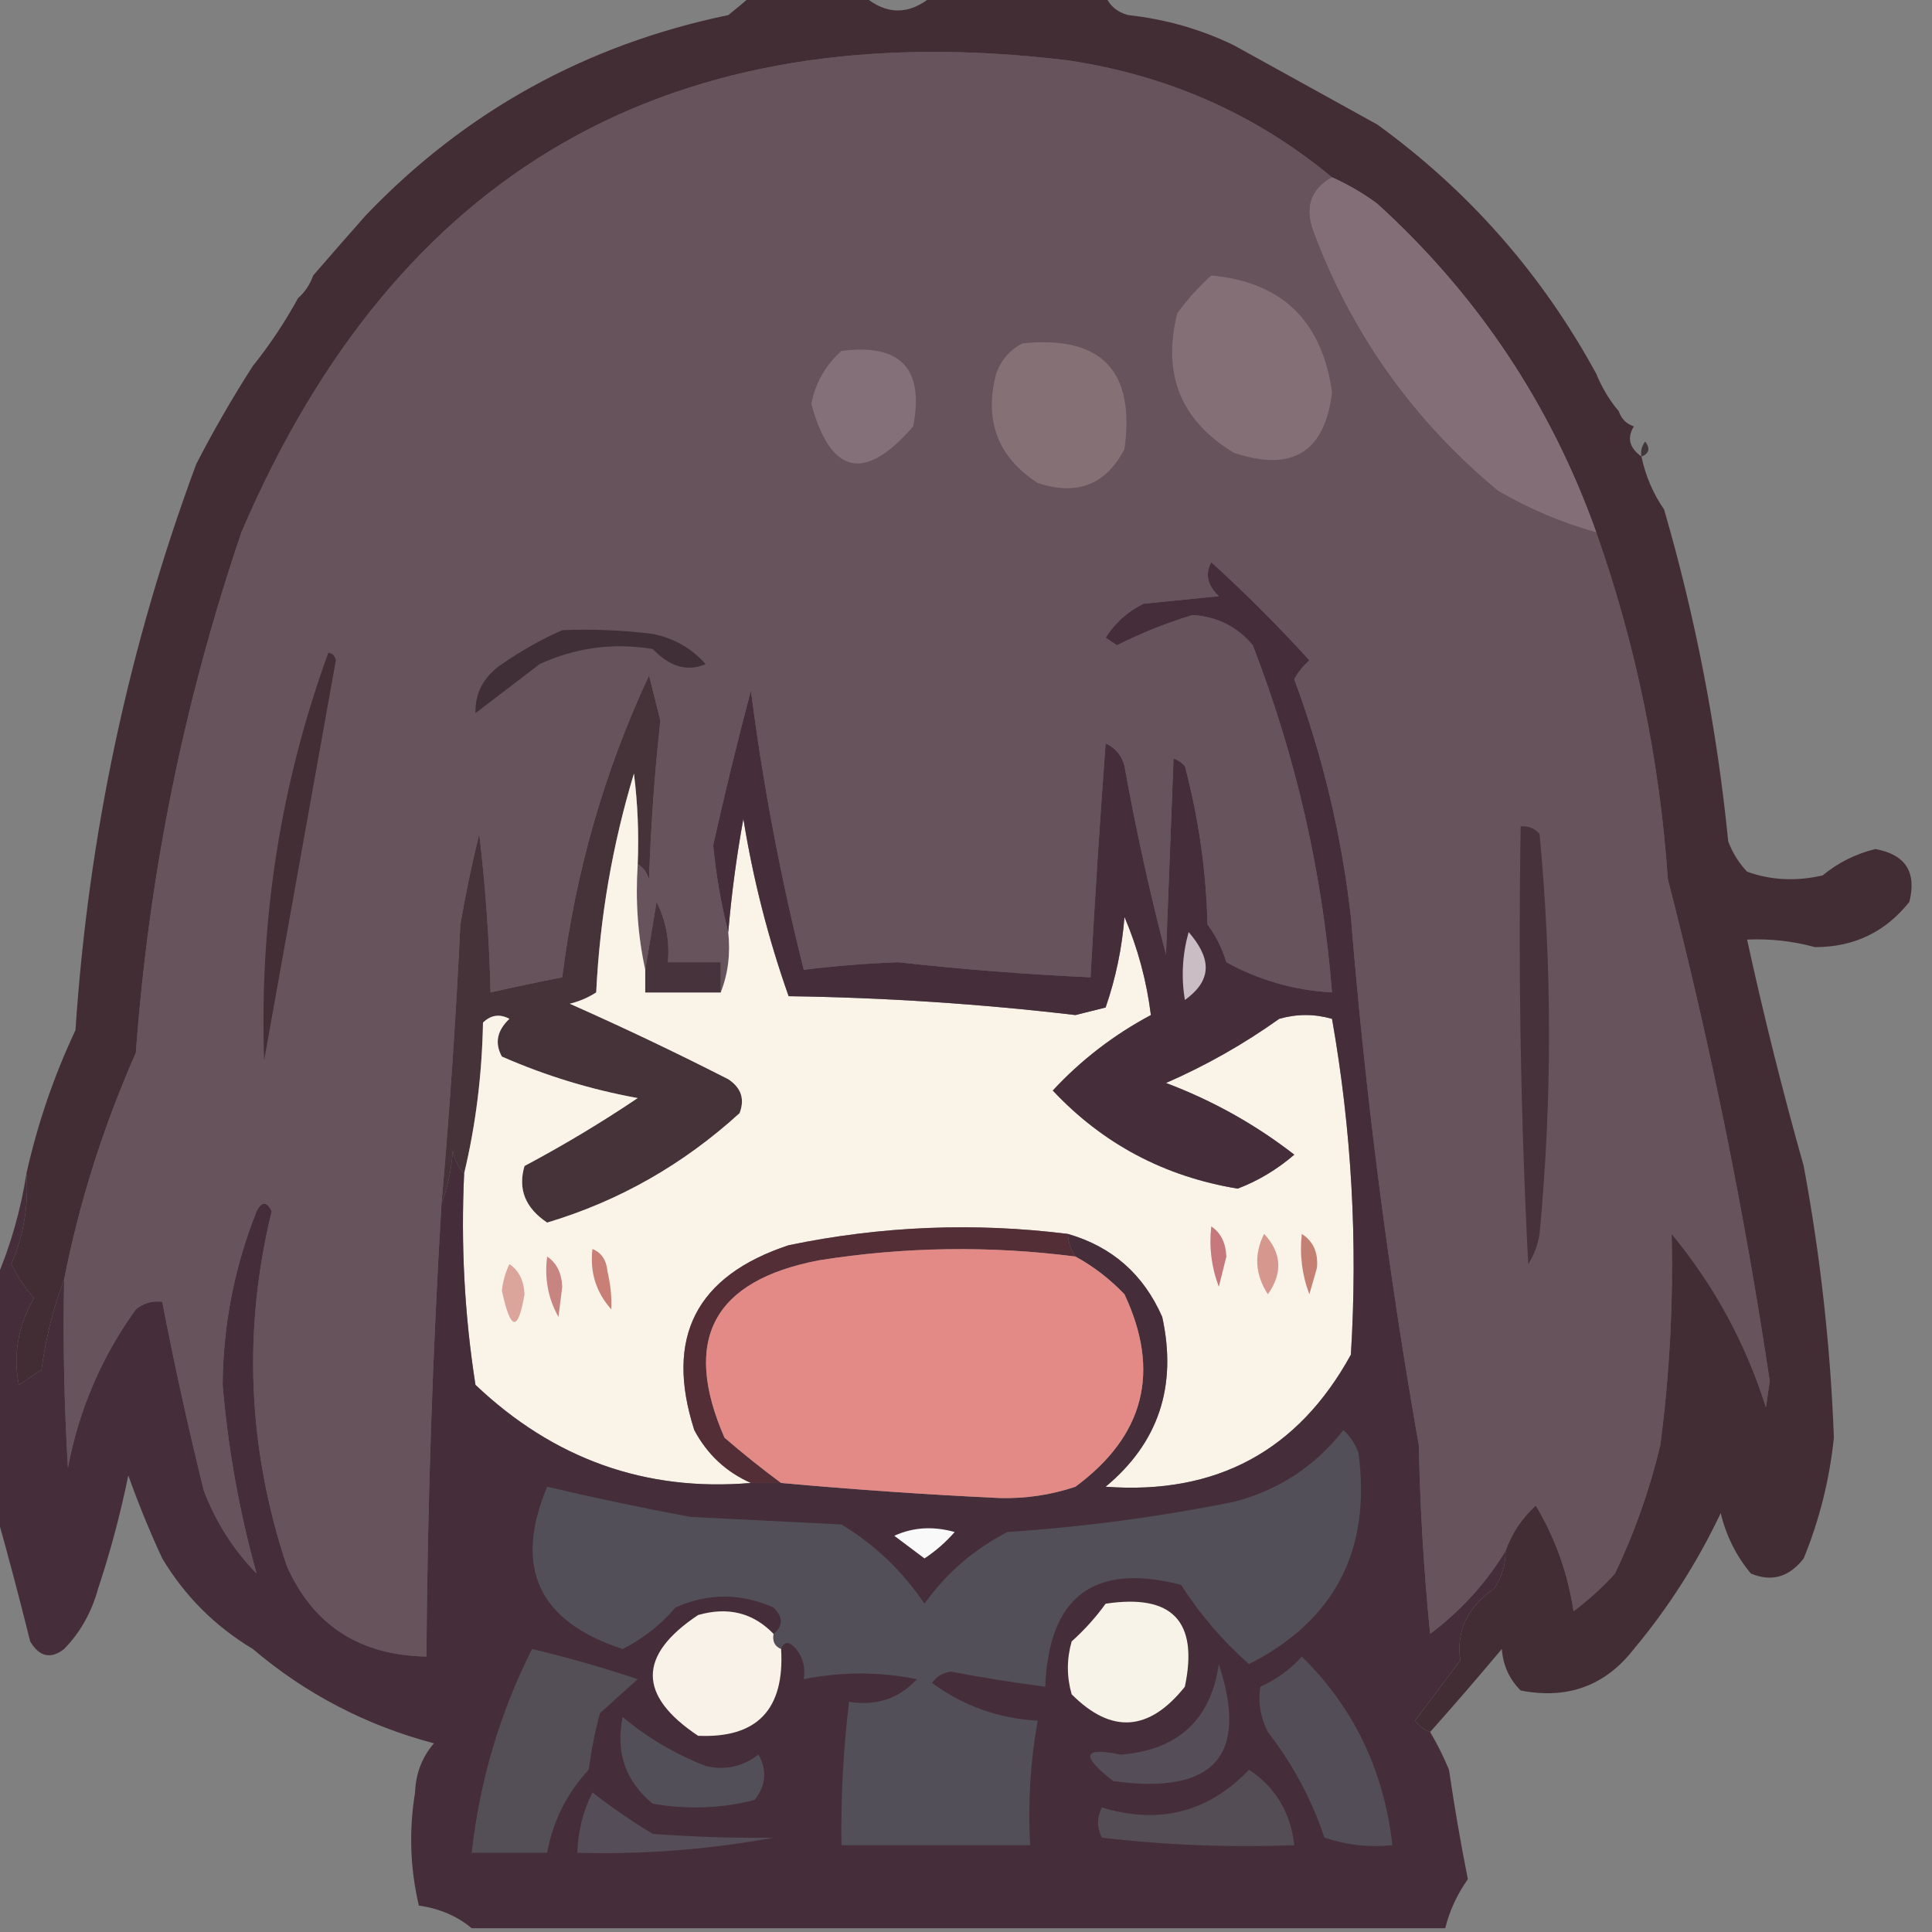 <?xml version="1.0" encoding="UTF-8"?>
<!DOCTYPE svg PUBLIC "-//W3C//DTD SVG 1.1//EN" "http://www.w3.org/Graphics/SVG/1.1/DTD/svg11.dtd">
<svg xmlns="http://www.w3.org/2000/svg" version="1.1" width="256px" height="256px" style="shape-rendering:geometricPrecision; text-rendering:geometricPrecision; image-rendering:optimizeQuality; fill-rule:evenodd; clip-rule:evenodd" xmlns:xlink="http://www.w3.org/1999/xlink">
<rect width="100%" height="100%" fill="#808080" stroke="none"/>
<g><path style="opacity:1" fill="#524c4d" d="M 150.5,0.5 C 151.833,1.167 151.833,1.167 150.5,0.5 Z"/></g>
<g><path style="opacity:1" fill="#67535b" d="M 176.5,23.5 C 173.746,25.053 172.913,27.386 174,30.5C 179.085,44.162 187.251,55.662 198.5,65C 202.635,67.403 206.968,69.237 211.5,70.5C 216.743,85.345 219.91,100.678 221,116.5C 226.654,138.437 231.154,160.604 234.5,183C 234.333,184.167 234.167,185.333 234,186.5C 231.314,177.993 227.147,170.326 221.5,163.5C 221.723,172.811 221.223,182.144 220,191.5C 218.595,197.382 216.595,203.049 214,208.5C 212.316,210.351 210.483,212.018 208.5,213.5C 207.745,208.465 206.079,203.799 203.5,199.5C 201.674,201.147 200.34,203.147 199.5,205.5C 196.928,209.745 193.594,213.411 189.5,216.5C 188.668,208.187 188.168,199.853 188,191.5C 183.913,168.311 180.913,144.978 179,121.5C 177.77,110.683 175.27,100.183 171.5,90C 172.022,89.05 172.689,88.216 173.5,87.5C 169.395,82.973 165.061,78.64 160.5,74.5C 159.653,76.061 159.986,77.561 161.5,79C 158.167,79.333 154.833,79.667 151.5,80C 149.415,81.041 147.748,82.541 146.5,84.5C 147,84.833 147.5,85.167 148,85.5C 151.233,83.882 154.566,82.549 158,81.5C 161.267,81.696 163.934,83.029 166,85.5C 171.729,100.309 175.229,115.643 176.5,131.5C 171.513,131.226 166.846,129.893 162.5,127.5C 161.948,125.667 161.115,124 160,122.5C 159.823,115.378 158.823,108.378 157,101.5C 156.586,101.043 156.086,100.709 155.5,100.5C 155.167,109.167 154.833,117.833 154.5,126.5C 152.344,118.242 150.51,109.909 149,101.5C 148.632,100.09 147.799,99.09 146.5,98.5C 145.735,108.841 145.068,119.174 144.5,129.5C 135.981,129.108 127.481,128.441 119,127.5C 114.808,127.658 110.641,127.991 106.5,128.5C 103.433,116.282 101.099,103.949 99.5,91.5C 97.703,98.274 96.036,105.107 94.5,112C 94.892,116.022 95.558,119.855 96.5,123.5C 96.806,126.385 96.473,129.052 95.5,131.5C 95.5,130.167 95.5,128.833 95.5,127.5C 93.167,127.5 90.833,127.5 88.5,127.5C 88.752,124.68 88.252,122.014 87,119.5C 86.498,122.513 85.998,125.513 85.5,128.5C 84.514,124.03 84.18,119.363 84.5,114.5C 85.222,114.918 85.722,115.584 86,116.5C 86.238,109.471 86.738,102.471 87.5,95.5C 87,93.5 86.5,91.5 86,89.5C 80.095,102.164 76.261,115.497 74.5,129.5C 71.298,130.127 68.131,130.794 65,131.5C 64.831,124.476 64.331,117.476 63.5,110.5C 62.528,114.467 61.695,118.467 61,122.5C 60.413,134.858 59.58,147.191 58.5,159.5C 57.306,179.469 56.639,199.469 56.5,219.5C 47.659,219.345 41.492,215.345 38,207.5C 32.823,191.942 32.156,176.276 36,160.5C 35.333,159.167 34.667,159.167 34,160.5C 31.066,167.866 29.566,175.533 29.5,183.5C 30.231,192.065 31.731,200.398 34,208.5C 30.918,205.341 28.584,201.675 27,197.5C 24.951,189.207 23.118,180.874 21.5,172.5C 20.178,172.33 19.011,172.663 18,173.5C 13.452,179.802 10.452,186.802 9,194.5C 8.5,186.173 8.334,177.84 8.5,169.5C 10.517,159.275 13.684,149.275 18,139.5C 19.722,115.889 24.389,92.889 32,70.5C 52.573,22.447 89.073,1.613 141.5,8C 154.759,9.971 166.425,15.137 176.5,23.5 Z"/></g>
<g><path style="opacity:1" fill="#432d35" d="M 99.5,-0.5 C 104.5,-0.5 109.5,-0.5 114.5,-0.5C 117.461,2.017 120.461,2.017 123.5,-0.5C 131.167,-0.5 138.833,-0.5 146.5,-0.5C 147.058,0.79 148.058,1.623 149.5,2C 154.443,2.539 159.11,3.872 163.5,6C 169.856,9.51 176.189,13.01 182.5,16.5C 194.628,25.297 204.294,36.297 211.5,49.5C 212.263,51.368 213.263,53.035 214.5,54.5C 214.833,55.5 215.5,56.167 216.5,56.5C 215.557,58.001 215.891,59.335 217.5,60.5C 218.055,63.096 219.055,65.429 220.5,67.5C 224.68,81.9 227.513,96.567 229,111.5C 229.608,113.066 230.442,114.4 231.5,115.5C 234.64,116.641 237.973,116.808 241.5,116C 243.56,114.304 245.893,113.137 248.5,112.5C 252.493,113.233 253.993,115.567 253,119.5C 249.826,123.503 245.659,125.503 240.5,125.5C 237.551,124.698 234.551,124.364 231.5,124.5C 233.694,134.562 236.194,144.562 239,154.5C 241.215,166.434 242.548,178.434 243,190.5C 242.426,196.038 241.093,201.372 239,206.5C 237.071,208.983 234.738,209.649 232,208.5C 230.078,206.211 228.745,203.545 228,200.5C 224.916,207.007 221.083,213.007 216.5,218.5C 212.707,223.378 207.707,225.211 201.5,224C 199.996,222.509 199.163,220.676 199,218.5C 195.817,222.295 192.651,225.962 189.5,229.5C 188.711,229.217 188.044,228.717 187.5,228C 189.5,225.333 191.5,222.667 193.5,220C 192.925,216.136 194.425,212.969 198,210.5C 199.009,208.975 199.509,207.308 199.5,205.5C 200.34,203.147 201.674,201.147 203.5,199.5C 206.079,203.799 207.745,208.465 208.5,213.5C 210.483,212.018 212.316,210.351 214,208.5C 216.595,203.049 218.595,197.382 220,191.5C 221.223,182.144 221.723,172.811 221.5,163.5C 227.147,170.326 231.314,177.993 234,186.5C 234.167,185.333 234.333,184.167 234.5,183C 231.154,160.604 226.654,138.437 221,116.5C 219.91,100.678 216.743,85.345 211.5,70.5C 205.467,53.609 195.801,39.109 182.5,27C 180.612,25.606 178.612,24.44 176.5,23.5C 166.425,15.137 154.759,9.971 141.5,8C 89.073,1.613 52.573,22.447 32,70.5C 24.389,92.889 19.722,115.889 18,139.5C 13.684,149.275 10.517,159.275 8.5,169.5C 7.065,173.255 6.065,177.255 5.5,181.5C 4.5,182.167 3.5,182.833 2.5,183.5C 1.713,179.533 2.379,175.7 4.5,172C 3.297,170.632 2.297,169.132 1.5,167.5C 3.145,163.675 3.812,159.675 3.5,155.5C 4.975,148.908 7.142,142.574 10,136.5C 11.719,110.638 17.052,85.638 26,61.5C 28.296,57.04 30.796,52.707 33.5,48.5C 35.731,45.718 37.731,42.718 39.5,39.5C 40.401,38.709 41.068,37.709 41.5,36.5C 43.843,33.793 46.176,31.126 48.5,28.5C 61.677,14.741 77.677,5.908 96.5,2C 97.571,1.148 98.571,0.315 99.5,-0.5 Z"/></g>
<g><path style="opacity:1" fill="#3c3134" d="M 182.5,15.5 C 183.833,16.167 183.833,16.167 182.5,15.5 Z"/></g>
<g><path style="opacity:1" fill="#836e77" d="M 176.5,23.5 C 178.612,24.44 180.612,25.606 182.5,27C 195.801,39.109 205.467,53.609 211.5,70.5C 206.968,69.237 202.635,67.403 198.5,65C 187.251,55.662 179.085,44.162 174,30.5C 172.913,27.386 173.746,25.053 176.5,23.5 Z"/></g>
<g><path style="opacity:1" fill="#545053" d="M 48.5,28.5 C 47.833,27.167 47.833,27.167 48.5,28.5 Z"/></g>
<g><path style="opacity:1" fill="#535054" d="M 41.5,36.5 C 40.833,35.167 40.833,35.167 41.5,36.5 Z"/></g>
<g><path style="opacity:0.016" fill="#413d42" d="M 39.5,39.5 C 38.833,38.167 38.833,38.167 39.5,39.5 Z"/></g>
<g><path style="opacity:1" fill="#846f76" d="M 160.5,36.5 C 169.864,37.362 175.197,42.529 176.5,52C 175.555,59.921 171.222,62.588 163.5,60C 156.46,55.745 153.96,49.578 156,41.5C 157.366,39.638 158.866,37.972 160.5,36.5 Z"/></g>
<g><path style="opacity:1" fill="#837078" d="M 111.5,46.5 C 119.328,45.493 122.494,48.827 121,56.5C 114.569,63.934 110.069,62.934 107.5,53.5C 108.071,50.687 109.404,48.354 111.5,46.5 Z"/></g>
<g><path style="opacity:1" fill="#4b484b" d="M 33.5,48.5 C 32.833,47.167 32.833,47.167 33.5,48.5 Z"/></g>
<g><path style="opacity:1" fill="#575458" d="M 211.5,48.5 C 212.833,49.167 212.833,49.167 211.5,48.5 Z"/></g>
<g><path style="opacity:1" fill="#857076" d="M 135.5,45.5 C 145.935,44.435 150.435,49.102 149,59.5C 146.565,64.224 142.731,65.724 137.5,64C 132.206,60.565 130.373,55.731 132,49.5C 132.69,47.65 133.856,46.316 135.5,45.5 Z"/></g>
<g><path style="opacity:1" fill="#544f52" d="M 214.5,53.5 C 215.833,54.167 215.833,54.167 214.5,53.5 Z"/></g>
<g><path style="opacity:1" fill="#4c4749" d="M 216.5,55.5 C 217.833,56.167 217.833,56.167 216.5,55.5 Z"/></g>
<g><path style="opacity:1" fill="#40373b" d="M 217.5,60.5 C 217.369,59.761 217.536,59.094 218,58.5C 218.692,59.437 218.525,60.103 217.5,60.5 Z"/></g>
<g><path style="opacity:1" fill="#504a4d" d="M 220.5,66.5 C 221.833,67.167 221.833,67.167 220.5,66.5 Z"/></g>
<g><path style="opacity:1" fill="#412f37" d="M 74.5,83.5 C 78.514,83.335 82.514,83.501 86.5,84C 89.319,84.574 91.653,85.907 93.5,88C 91.09,89.035 88.757,88.369 86.5,86C 81.291,85.134 76.291,85.801 71.5,88C 68.667,90.167 65.833,92.333 63,94.5C 62.935,91.802 64.102,89.636 66.5,88C 69.099,86.205 71.766,84.705 74.5,83.5 Z"/></g>
<g><path style="opacity:1" fill="#535051" d="M 226.5,88.5 C 227.833,89.167 227.833,89.167 226.5,88.5 Z"/></g>
<g><path style="opacity:1" fill="#5f5b5e" d="M 231.5,114.5 C 232.833,115.167 232.833,115.167 231.5,114.5 Z"/></g>
<g><path style="opacity:1" fill="#442e35" d="M 43.5,86.5 C 44.043,86.56 44.376,86.893 44.5,87.5C 41.322,105.243 38.155,122.909 35,140.5C 34.347,121.902 37.18,103.902 43.5,86.5 Z"/></g>
<g><path style="opacity:1" fill="#463239" d="M 84.5,114.5 C 84.665,110.486 84.499,106.486 84,102.5C 81.149,111.938 79.482,121.605 79,131.5C 77.933,132.191 76.766,132.691 75.5,133C 82.586,136.14 89.586,139.474 96.5,143C 98.211,144.133 98.711,145.633 98,147.5C 90.504,154.325 82.004,159.158 72.5,162C 69.598,160.06 68.598,157.56 69.5,154.5C 74.666,151.752 79.666,148.752 84.5,145.5C 78.277,144.37 72.277,142.536 66.5,140C 65.521,138.221 65.854,136.555 67.5,135C 66.216,134.316 65.049,134.483 64,135.5C 63.872,142.401 63.039,149.068 61.5,155.5C 60.732,154.737 60.232,153.737 60,152.5C 59.814,155.036 59.314,157.369 58.5,159.5C 59.58,147.191 60.413,134.858 61,122.5C 61.695,118.467 62.528,114.467 63.5,110.5C 64.331,117.476 64.831,124.476 65,131.5C 68.131,130.794 71.298,130.127 74.5,129.5C 76.261,115.497 80.095,102.164 86,89.5C 86.5,91.5 87,93.5 87.5,95.5C 86.738,102.471 86.238,109.471 86,116.5C 85.722,115.584 85.222,114.918 84.5,114.5 Z"/></g>
<g><path style="opacity:1" fill="#f9f3e8" d="M 84.5,114.5 C 84.18,119.363 84.514,124.03 85.5,128.5C 85.5,129.5 85.5,130.5 85.5,131.5C 88.833,131.5 92.167,131.5 95.5,131.5C 96.473,129.052 96.806,126.385 96.5,123.5C 96.927,118.477 97.593,113.477 98.5,108.5C 99.802,116.543 101.802,124.376 104.5,132C 117.213,132.182 129.88,133.015 142.5,134.5C 143.833,134.167 145.167,133.833 146.5,133.5C 147.841,129.616 148.675,125.616 149,121.5C 150.762,125.626 151.928,129.96 152.5,134.5C 147.587,137.118 143.254,140.452 139.5,144.5C 146.132,151.568 154.298,155.901 164,157.5C 166.723,156.459 169.223,154.959 171.5,153C 166.344,148.996 160.677,145.83 154.5,143.5C 159.816,141.177 164.816,138.344 169.5,135C 171.833,134.333 174.167,134.333 176.5,135C 179.092,149.686 179.925,164.519 179,179.5C 171.996,192.255 161.162,198.088 146.5,197C 153.508,191.18 156.008,183.68 154,174.5C 151.526,168.856 147.359,165.189 141.5,163.5C 129.092,161.951 116.758,162.451 104.5,165C 92.221,169.058 88.055,177.224 92,189.5C 93.716,192.717 96.216,195.05 99.5,196.5C 85.545,197.679 73.378,193.345 63,183.5C 61.554,174.274 61.054,164.94 61.5,155.5C 63.039,149.068 63.872,142.401 64,135.5C 65.049,134.483 66.216,134.316 67.5,135C 65.854,136.555 65.521,138.221 66.5,140C 72.277,142.536 78.277,144.37 84.5,145.5C 79.666,148.752 74.666,151.752 69.5,154.5C 68.598,157.56 69.598,160.06 72.5,162C 82.004,159.158 90.504,154.325 98,147.5C 98.711,145.633 98.211,144.133 96.5,143C 89.586,139.474 82.586,136.14 75.5,133C 76.766,132.691 77.933,132.191 79,131.5C 79.482,121.605 81.149,111.938 84,102.5C 84.499,106.486 84.665,110.486 84.5,114.5 Z"/></g>
<g><path style="opacity:1" fill="#46333b" d="M 95.5,131.5 C 92.167,131.5 88.833,131.5 85.5,131.5C 85.5,130.5 85.5,129.5 85.5,128.5C 85.998,125.513 86.498,122.513 87,119.5C 88.252,122.014 88.752,124.68 88.5,127.5C 90.833,127.5 93.167,127.5 95.5,127.5C 95.5,128.833 95.5,130.167 95.5,131.5 Z"/></g>
<g><path style="opacity:1" fill="#47313a" d="M 201.5,109.5 C 202.496,109.414 203.329,109.748 204,110.5C 205.668,128.177 205.668,145.843 204,163.5C 203.781,164.938 203.281,166.271 202.5,167.5C 201.5,148.178 201.167,128.845 201.5,109.5 Z"/></g>
<g><path style="opacity:1" fill="#452e39" d="M 199.5,205.5 C 199.509,207.308 199.009,208.975 198,210.5C 194.425,212.969 192.925,216.136 193.5,220C 191.5,222.667 189.5,225.333 187.5,228C 188.044,228.717 188.711,229.217 189.5,229.5C 190.41,231.019 191.243,232.685 192,234.5C 192.715,239.4 193.548,244.233 194.5,249C 193.086,250.993 192.086,253.16 191.5,255.5C 148.5,255.5 105.5,255.5 62.5,255.5C 60.572,253.887 58.238,252.887 55.5,252.5C 54.338,247.533 54.171,242.533 55,237.5C 55.093,234.993 55.926,232.826 57.5,231C 48.516,228.624 40.516,224.457 33.5,218.5C 28.475,215.475 24.475,211.475 21.5,206.5C 19.857,202.97 18.357,199.304 17,195.5C 15.971,200.565 14.637,205.565 13,210.5C 12.14,213.633 10.64,216.3 8.5,218.5C 6.726,219.881 5.226,219.548 4,217.5C 2.561,211.704 1.061,206.037 -0.5,200.5C -0.5,190.167 -0.5,179.833 -0.5,169.5C 1.42,164.996 2.753,160.329 3.5,155.5C 3.812,159.675 3.145,163.675 1.5,167.5C 2.297,169.132 3.297,170.632 4.5,172C 2.379,175.7 1.713,179.533 2.5,183.5C 3.5,182.833 4.5,182.167 5.5,181.5C 6.065,177.255 7.065,173.255 8.5,169.5C 8.334,177.84 8.5,186.173 9,194.5C 10.452,186.802 13.452,179.802 18,173.5C 19.011,172.663 20.178,172.33 21.5,172.5C 23.118,180.874 24.951,189.207 27,197.5C 28.584,201.675 30.918,205.341 34,208.5C 31.731,200.398 30.231,192.065 29.5,183.5C 29.566,175.533 31.066,167.866 34,160.5C 34.667,159.167 35.333,159.167 36,160.5C 32.156,176.276 32.823,191.942 38,207.5C 41.492,215.345 47.659,219.345 56.5,219.5C 56.639,199.469 57.306,179.469 58.5,159.5C 59.314,157.369 59.814,155.036 60,152.5C 60.232,153.737 60.732,154.737 61.5,155.5C 61.054,164.94 61.554,174.274 63,183.5C 73.378,193.345 85.545,197.679 99.5,196.5C 100.833,196.5 102.167,196.5 103.5,196.5C 113.123,197.375 122.789,198.042 132.5,198.5C 135.955,198.579 139.288,198.079 142.5,197C 151.645,190.238 153.812,181.738 149,171.5C 147.035,169.45 144.868,167.783 142.5,166.5C 141.89,165.609 141.557,164.609 141.5,163.5C 147.359,165.189 151.526,168.856 154,174.5C 156.008,183.68 153.508,191.18 146.5,197C 161.162,198.088 171.996,192.255 179,179.5C 179.925,164.519 179.092,149.686 176.5,135C 174.167,134.333 171.833,134.333 169.5,135C 164.816,138.344 159.816,141.177 154.5,143.5C 160.677,145.83 166.344,148.996 171.5,153C 169.223,154.959 166.723,156.459 164,157.5C 154.298,155.901 146.132,151.568 139.5,144.5C 143.254,140.452 147.587,137.118 152.5,134.5C 151.928,129.96 150.762,125.626 149,121.5C 148.675,125.616 147.841,129.616 146.5,133.5C 145.167,133.833 143.833,134.167 142.5,134.5C 129.88,133.015 117.213,132.182 104.5,132C 101.802,124.376 99.802,116.543 98.5,108.5C 97.593,113.477 96.927,118.477 96.5,123.5C 95.558,119.855 94.892,116.022 94.5,112C 96.036,105.107 97.703,98.274 99.5,91.5C 101.099,103.949 103.433,116.282 106.5,128.5C 110.641,127.991 114.808,127.658 119,127.5C 127.481,128.441 135.981,129.108 144.5,129.5C 145.068,119.174 145.735,108.841 146.5,98.5C 147.799,99.09 148.632,100.09 149,101.5C 150.51,109.909 152.344,118.242 154.5,126.5C 154.833,117.833 155.167,109.167 155.5,100.5C 156.086,100.709 156.586,101.043 157,101.5C 158.823,108.378 159.823,115.378 160,122.5C 161.115,124 161.948,125.667 162.5,127.5C 166.846,129.893 171.513,131.226 176.5,131.5C 175.229,115.643 171.729,100.309 166,85.5C 163.934,83.029 161.267,81.696 158,81.5C 154.566,82.549 151.233,83.882 148,85.5C 147.5,85.167 147,84.833 146.5,84.5C 147.748,82.541 149.415,81.041 151.5,80C 154.833,79.667 158.167,79.333 161.5,79C 159.986,77.561 159.653,76.061 160.5,74.5C 165.061,78.64 169.395,82.973 173.5,87.5C 172.689,88.216 172.022,89.05 171.5,90C 175.27,100.183 177.77,110.683 179,121.5C 180.913,144.978 183.913,168.311 188,191.5C 188.168,199.853 188.668,208.187 189.5,216.5C 193.594,213.411 196.928,209.745 199.5,205.5 Z"/></g>
<g><path style="opacity:1" fill="#dba59b" d="M 67.5,167.5 C 68.748,168.334 69.415,169.667 69.5,171.5C 68.645,176.543 67.645,176.376 66.5,171C 66.648,169.744 66.982,168.577 67.5,167.5 Z"/></g>
<g><path style="opacity:1" fill="#542e36" d="M 141.5,163.5 C 141.557,164.609 141.89,165.609 142.5,166.5C 131.146,165.036 119.813,165.203 108.5,167C 94.501,169.685 90.334,177.518 96,190.5C 98.478,192.639 100.978,194.639 103.5,196.5C 102.167,196.5 100.833,196.5 99.5,196.5C 96.216,195.05 93.716,192.717 92,189.5C 88.055,177.224 92.221,169.058 104.5,165C 116.758,162.451 129.092,161.951 141.5,163.5 Z"/></g>
<g><path style="opacity:1" fill="#c78481" d="M 72.5,166.5 C 73.748,167.334 74.415,168.667 74.5,170.5C 74.333,171.833 74.167,173.167 74,174.5C 72.625,172.063 72.125,169.397 72.5,166.5 Z"/></g>
<g><path style="opacity:1" fill="#c6787d" d="M 160.5,162.5 C 161.748,163.334 162.415,164.667 162.5,166.5C 162.167,167.833 161.833,169.167 161.5,170.5C 160.52,167.914 160.187,165.247 160.5,162.5 Z"/></g>
<g><path style="opacity:1" fill="#c88076" d="M 78.5,165.5 C 79.694,165.97 80.36,166.97 80.5,168.5C 80.904,170.224 81.071,171.891 81,173.5C 78.977,171.231 78.144,168.564 78.5,165.5 Z"/></g>
<g><path style="opacity:1" fill="#c38073" d="M 172.5,163.5 C 174.026,164.492 174.693,165.992 174.5,168C 174.167,169.167 173.833,170.333 173.5,171.5C 172.52,168.914 172.187,166.247 172.5,163.5 Z"/></g>
<g><path style="opacity:1" fill="#d6978e" d="M 167.5,163.5 C 169.829,165.996 169.996,168.663 168,171.5C 166.304,168.881 166.137,166.214 167.5,163.5 Z"/></g>
<g><path style="opacity:1" fill="#e38a87" d="M 142.5,166.5 C 144.868,167.783 147.035,169.45 149,171.5C 153.812,181.738 151.645,190.238 142.5,197C 139.288,198.079 135.955,198.579 132.5,198.5C 122.789,198.042 113.123,197.375 103.5,196.5C 100.978,194.639 98.478,192.639 96,190.5C 90.334,177.518 94.501,169.685 108.5,167C 119.813,165.203 131.146,165.036 142.5,166.5 Z"/></g>
<g><path style="opacity:1" fill="#cabec4" d="M 157.5,123.5 C 160.198,126.64 161,129.64 157,132.5C 156.505,129.469 156.671,126.469 157.5,123.5 Z"/></g>
<g><path style="opacity:1" fill="#524f59" d="M 103.5,218.5 C 102.662,218.158 102.328,217.492 102.5,216.5C 103.791,215.458 103.791,214.292 102.5,213C 98.138,211.077 93.805,211.077 89.5,213C 87.53,215.316 85.196,217.149 82.5,218.5C 71.353,214.874 68.02,207.707 72.5,197C 78.716,198.467 85.05,199.801 91.5,201C 98.167,201.333 104.833,201.667 111.5,202C 115.93,204.684 119.596,208.184 122.5,212.5C 125.378,208.458 129.045,205.291 133.5,203C 143.599,202.326 153.599,200.992 163.5,199C 169.412,197.462 174.245,194.295 178,189.5C 178.915,190.328 179.581,191.328 180,192.5C 181.73,205.378 176.896,214.711 165.5,220.5C 162.01,217.421 159.01,213.921 156.5,210C 144.968,207.025 138.968,211.525 138.5,223.5C 134.32,222.956 130.153,222.29 126,221.5C 124.941,221.63 124.108,222.13 123.5,223C 127.647,226.049 132.313,227.716 137.5,228C 136.527,233.407 136.193,238.907 136.5,244.5C 128.167,244.5 119.833,244.5 111.5,244.5C 111.407,238.137 111.74,231.804 112.5,225.5C 116.122,226.076 119.122,225.076 121.5,222.5C 116.517,221.497 111.517,221.497 106.5,222.5C 106.762,221.022 106.429,219.689 105.5,218.5C 104.571,217.45 103.905,217.45 103.5,218.5 Z"/></g>
<g><path style="opacity:1" fill="#faf9fa" d="M 118.5,203.5 C 120.966,202.366 123.633,202.199 126.5,203C 125.315,204.353 123.981,205.52 122.5,206.5C 121.148,205.476 119.815,204.476 118.5,203.5 Z"/></g>
<g><path style="opacity:1" fill="#504a4f" d="M 21.5,206.5 C 20.833,207.167 20.833,207.167 21.5,206.5 Z"/></g>
<g><path style="opacity:1" fill="#f8f3e8" d="M 146.5,212.5 C 155.328,211.161 158.828,214.827 157,223.5C 152.254,229.45 147.254,229.784 142,224.5C 141.333,222.167 141.333,219.833 142,217.5C 143.707,215.963 145.207,214.296 146.5,212.5 Z"/></g>
<g><path style="opacity:1" fill="#585153" d="M 8.5,218.5 C 9.833,219.167 9.833,219.167 8.5,218.5 Z"/></g>
<g><path style="opacity:1" fill="#5b5457" d="M 33.5,218.5 C 32.833,219.167 32.833,219.167 33.5,218.5 Z"/></g>
<g><path style="opacity:1" fill="#605e5f" d="M 216.5,218.5 C 217.833,219.167 217.833,219.167 216.5,218.5 Z"/></g>
<g><path style="opacity:1" fill="#544f57" d="M 70.5,218.5 C 75.196,219.619 79.862,220.953 84.5,222.5C 82.841,223.998 81.175,225.498 79.5,227C 78.839,229.464 78.339,231.964 78,234.5C 75.096,237.642 73.262,241.309 72.5,245.5C 69.167,245.5 65.833,245.5 62.5,245.5C 63.569,235.965 66.236,226.965 70.5,218.5 Z"/></g>
<g><path style="opacity:1" fill="#f8f2e8" d="M 102.5,216.5 C 102.328,217.492 102.662,218.158 103.5,218.5C 103.981,226.517 100.314,230.35 92.5,230C 84.5,224.667 84.5,219.333 92.5,214C 96.463,212.863 99.796,213.697 102.5,216.5 Z"/></g>
<g><path style="opacity:1" fill="#524d56" d="M 172.5,219.5 C 179.384,226.272 183.384,234.606 184.5,244.5C 181.428,244.817 178.428,244.484 175.5,243.5C 173.778,238.388 171.278,233.721 168,229.5C 167.009,227.553 166.675,225.553 167,223.5C 169.167,222.512 171,221.179 172.5,219.5 Z"/></g>
<g><path style="opacity:1" fill="#554d58" d="M 161.5,220.5 C 165.501,232.69 160.834,237.857 147.5,236C 143.156,232.614 143.489,231.447 148.5,232.5C 156.099,231.891 160.432,227.891 161.5,220.5 Z"/></g>
<g><path style="opacity:1" fill="#534f59" d="M 82.5,227.5 C 85.761,230.241 89.428,232.408 93.5,234C 96.035,234.617 98.368,234.117 100.5,232.5C 101.663,234.55 101.496,236.55 100,238.5C 95.587,239.632 91.087,239.799 86.5,239C 82.886,236.056 81.553,232.223 82.5,227.5 Z"/></g>
<g><path style="opacity:1" fill="#554d58" d="M 78.5,237.5 C 80.97,239.445 83.637,241.278 86.5,243C 92.103,243.411 97.437,243.577 102.5,243.5C 93.908,245.079 85.242,245.745 76.5,245.5C 76.584,242.673 77.25,240.006 78.5,237.5 Z"/></g>
<g><path style="opacity:1" fill="#544d55" d="M 165.5,234.5 C 168.996,236.807 170.996,240.14 171.5,244.5C 162.915,244.817 154.415,244.483 146,243.5C 145.333,242.167 145.333,240.833 146,239.5C 153.632,241.801 160.132,240.134 165.5,234.5 Z"/></g>
</svg>
